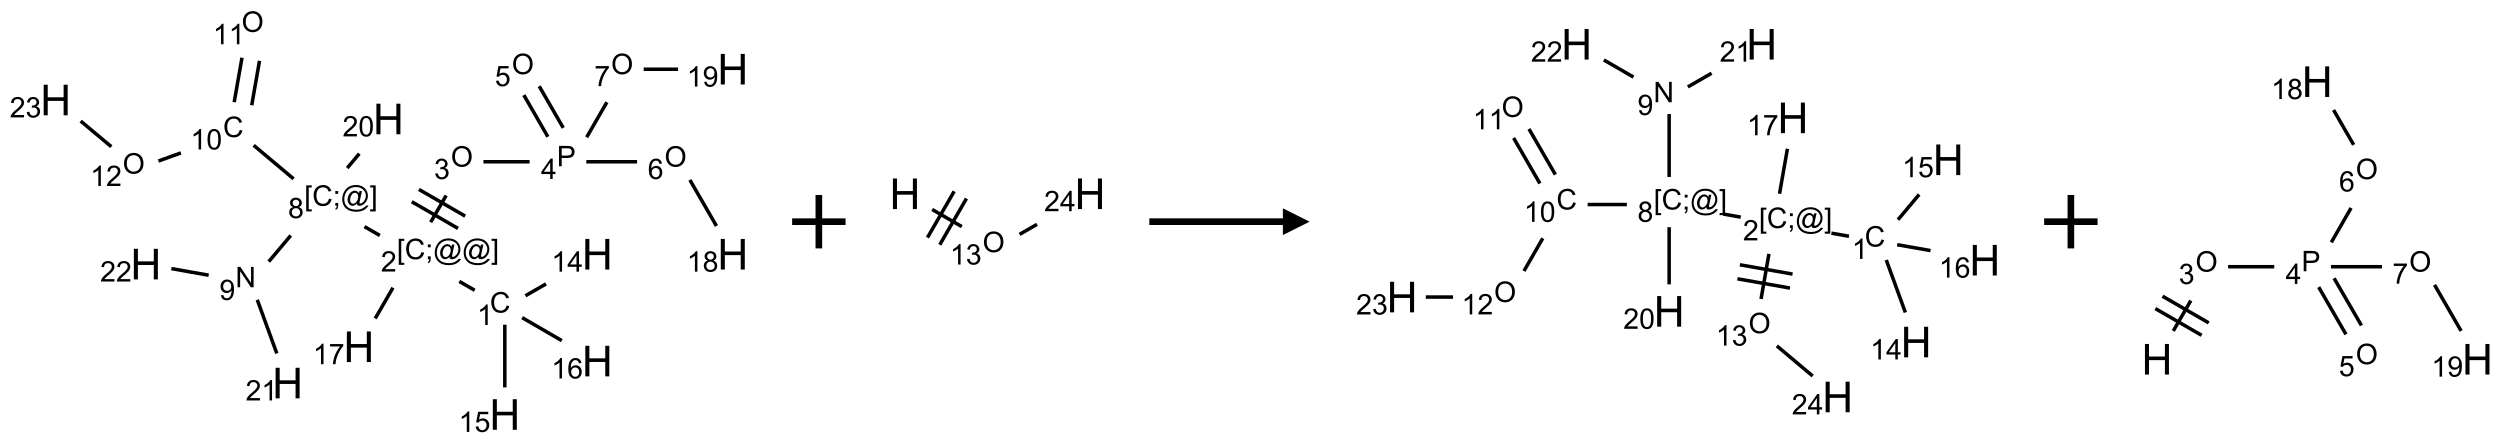 <?xml version="1.0" encoding="UTF-8"?>
<svg xmlns="http://www.w3.org/2000/svg" xmlns:xlink="http://www.w3.org/1999/xlink" width="936" height="166" viewBox="0 0 936 166">
<defs>
<g>
<g id="glyph-0-0">
<path d="M 1.332 0 L 1.332 -6.668 L 6.668 -6.668 L 6.668 0 Z M 1.5 -0.168 L 6.5 -0.168 L 6.5 -6.5 L 1.5 -6.5 Z M 1.5 -0.168 "/>
</g>
<g id="glyph-0-1">
<path d="M 6.27 -2.676 L 7.281 -2.422 C 7.07 -1.594 6.688 -0.961 6.137 -0.523 C 5.586 -0.086 4.914 0.129 4.121 0.129 C 3.297 0.129 2.629 -0.039 2.113 -0.371 C 1.598 -0.707 1.203 -1.191 0.934 -1.828 C 0.664 -2.465 0.531 -3.145 0.531 -3.875 C 0.531 -4.672 0.684 -5.363 0.988 -5.957 C 1.293 -6.547 1.723 -6.996 2.285 -7.305 C 2.844 -7.613 3.461 -7.766 4.137 -7.766 C 4.898 -7.766 5.543 -7.57 6.062 -7.184 C 6.582 -6.793 6.945 -6.246 7.152 -5.543 L 6.156 -5.309 C 5.98 -5.863 5.723 -6.266 5.387 -6.52 C 5.051 -6.773 4.625 -6.902 4.113 -6.902 C 3.527 -6.902 3.039 -6.762 2.645 -6.48 C 2.25 -6.199 1.973 -5.82 1.812 -5.348 C 1.652 -4.871 1.574 -4.383 1.574 -3.879 C 1.574 -3.23 1.668 -2.664 1.855 -2.18 C 2.047 -1.695 2.34 -1.332 2.738 -1.094 C 3.137 -0.855 3.57 -0.734 4.035 -0.734 C 4.602 -0.734 5.082 -0.898 5.473 -1.223 C 5.867 -1.551 6.133 -2.035 6.27 -2.676 Z M 6.27 -2.676 "/>
</g>
<g id="glyph-0-2">
<path d="M 3.973 0 L 3.035 0 L 3.035 -5.973 C 2.809 -5.758 2.516 -5.543 2.148 -5.328 C 1.781 -5.113 1.453 -4.953 1.16 -4.844 L 1.16 -5.75 C 1.684 -5.996 2.145 -6.297 2.535 -6.645 C 2.93 -6.996 3.207 -7.336 3.371 -7.668 L 3.973 -7.668 Z M 3.973 0 "/>
</g>
<g id="glyph-0-3">
<path d="M 0.723 2.121 L 0.723 -7.637 L 2.793 -7.637 L 2.793 -6.859 L 1.66 -6.859 L 1.66 1.344 L 2.793 1.344 L 2.793 2.121 Z M 0.723 2.121 "/>
</g>
<g id="glyph-0-4">
<path d="M 0.949 -4.465 L 0.949 -5.531 L 2.016 -5.531 L 2.016 -4.465 Z M 0.949 0 L 0.949 -1.066 L 2.016 -1.066 L 2.016 0 C 2.016 0.391 1.945 0.711 1.809 0.949 C 1.668 1.191 1.449 1.379 1.145 1.512 L 0.887 1.109 C 1.082 1.023 1.23 0.895 1.324 0.727 C 1.418 0.559 1.469 0.316 1.48 0 Z M 0.949 0 "/>
</g>
<g id="glyph-0-5">
<path d="M 6.047 -0.848 C 5.82 -0.59 5.57 -0.379 5.289 -0.223 C 5.008 -0.062 4.73 0.016 4.449 0.016 C 4.141 0.016 3.84 -0.074 3.547 -0.254 C 3.254 -0.434 3.02 -0.715 2.836 -1.09 C 2.652 -1.465 2.562 -1.875 2.562 -2.324 C 2.562 -2.875 2.703 -3.43 2.988 -3.98 C 3.27 -4.535 3.621 -4.953 4.043 -5.23 C 4.461 -5.508 4.871 -5.645 5.266 -5.645 C 5.566 -5.645 5.855 -5.566 6.129 -5.41 C 6.402 -5.25 6.641 -5.012 6.84 -4.688 L 7.016 -5.496 L 7.949 -5.496 L 7.199 -2 C 7.094 -1.516 7.043 -1.246 7.043 -1.191 C 7.043 -1.098 7.078 -1.02 7.148 -0.949 C 7.219 -0.883 7.305 -0.848 7.406 -0.848 C 7.59 -0.848 7.832 -0.953 8.129 -1.168 C 8.527 -1.445 8.84 -1.816 9.07 -2.285 C 9.301 -2.75 9.418 -3.234 9.418 -3.73 C 9.418 -4.309 9.27 -4.852 8.973 -5.355 C 8.676 -5.859 8.23 -6.262 7.645 -6.562 C 7.055 -6.863 6.406 -7.016 5.691 -7.016 C 4.879 -7.016 4.137 -6.824 3.465 -6.445 C 2.793 -6.066 2.273 -5.52 1.902 -4.809 C 1.535 -4.098 1.348 -3.34 1.348 -2.527 C 1.348 -1.676 1.535 -0.941 1.902 -0.328 C 2.273 0.285 2.809 0.742 3.508 1.035 C 4.207 1.328 4.984 1.473 5.832 1.473 C 6.742 1.473 7.504 1.32 8.121 1.016 C 8.734 0.711 9.195 0.34 9.5 -0.098 L 10.441 -0.098 C 10.266 0.266 9.961 0.637 9.531 1.016 C 9.102 1.395 8.59 1.695 7.996 1.914 C 7.402 2.133 6.688 2.246 5.848 2.246 C 5.078 2.246 4.367 2.145 3.715 1.949 C 3.066 1.75 2.512 1.453 2.051 1.055 C 1.594 0.656 1.25 0.199 1.016 -0.316 C 0.723 -0.973 0.578 -1.684 0.578 -2.441 C 0.578 -3.289 0.75 -4.098 1.098 -4.863 C 1.523 -5.805 2.125 -6.527 2.902 -7.027 C 3.684 -7.527 4.629 -7.777 5.738 -7.777 C 6.602 -7.777 7.375 -7.602 8.059 -7.246 C 8.746 -6.895 9.285 -6.371 9.684 -5.672 C 10.02 -5.07 10.188 -4.418 10.188 -3.715 C 10.188 -2.707 9.832 -1.812 9.125 -1.031 C 8.492 -0.328 7.801 0.02 7.051 0.02 C 6.812 0.02 6.617 -0.016 6.473 -0.09 C 6.324 -0.16 6.215 -0.266 6.145 -0.402 C 6.102 -0.488 6.066 -0.637 6.047 -0.848 Z M 3.527 -2.262 C 3.527 -1.785 3.641 -1.414 3.863 -1.152 C 4.09 -0.887 4.348 -0.754 4.641 -0.754 C 4.836 -0.754 5.039 -0.812 5.254 -0.93 C 5.469 -1.047 5.676 -1.219 5.871 -1.449 C 6.066 -1.676 6.23 -1.969 6.355 -2.32 C 6.48 -2.672 6.543 -3.027 6.543 -3.379 C 6.543 -3.852 6.426 -4.219 6.191 -4.48 C 5.957 -4.738 5.672 -4.871 5.332 -4.871 C 5.109 -4.871 4.902 -4.812 4.707 -4.699 C 4.512 -4.586 4.32 -4.406 4.137 -4.156 C 3.953 -3.906 3.805 -3.602 3.691 -3.246 C 3.582 -2.887 3.527 -2.559 3.527 -2.262 Z M 3.527 -2.262 "/>
</g>
<g id="glyph-0-6">
<path d="M 2.27 2.121 L 0.203 2.121 L 0.203 1.344 L 1.332 1.344 L 1.332 -6.859 L 0.203 -6.859 L 0.203 -7.637 L 2.27 -7.637 Z M 2.27 2.121 "/>
</g>
<g id="glyph-0-7">
<path d="M 5.371 -0.902 L 5.371 0 L 0.324 0 C 0.316 -0.227 0.352 -0.441 0.434 -0.652 C 0.562 -0.996 0.766 -1.332 1.051 -1.668 C 1.332 -2 1.742 -2.387 2.277 -2.824 C 3.105 -3.504 3.668 -4.043 3.957 -4.441 C 4.25 -4.84 4.395 -5.215 4.395 -5.566 C 4.395 -5.938 4.262 -6.254 3.996 -6.508 C 3.73 -6.762 3.387 -6.891 2.957 -6.891 C 2.508 -6.891 2.145 -6.754 1.875 -6.484 C 1.605 -6.215 1.469 -5.84 1.465 -5.359 L 0.5 -5.457 C 0.566 -6.176 0.812 -6.727 1.246 -7.102 C 1.676 -7.477 2.254 -7.668 2.98 -7.668 C 3.711 -7.668 4.293 -7.465 4.719 -7.059 C 5.145 -6.652 5.359 -6.148 5.359 -5.547 C 5.359 -5.242 5.297 -4.941 5.172 -4.645 C 5.047 -4.352 4.84 -4.039 4.551 -3.715 C 4.262 -3.387 3.777 -2.938 3.105 -2.371 C 2.543 -1.898 2.18 -1.578 2.02 -1.41 C 1.859 -1.242 1.73 -1.07 1.625 -0.902 Z M 5.371 -0.902 "/>
</g>
<g id="glyph-0-8">
<path d="M 0.516 -3.719 C 0.516 -4.984 0.855 -5.977 1.535 -6.695 C 2.215 -7.414 3.094 -7.77 4.172 -7.77 C 4.875 -7.77 5.512 -7.602 6.078 -7.266 C 6.645 -6.93 7.074 -6.461 7.371 -5.855 C 7.668 -5.254 7.816 -4.57 7.816 -3.809 C 7.816 -3.035 7.66 -2.34 7.348 -1.73 C 7.035 -1.117 6.594 -0.656 6.02 -0.34 C 5.449 -0.027 4.828 0.129 4.168 0.129 C 3.449 0.129 2.805 -0.043 2.238 -0.391 C 1.672 -0.738 1.246 -1.211 0.953 -1.812 C 0.66 -2.414 0.516 -3.047 0.516 -3.719 Z M 1.559 -3.703 C 1.559 -2.781 1.805 -2.059 2.301 -1.527 C 2.793 -1 3.414 -0.734 4.16 -0.734 C 4.922 -0.734 5.547 -1 6.039 -1.535 C 6.531 -2.07 6.777 -2.828 6.777 -3.812 C 6.777 -4.434 6.672 -4.977 6.461 -5.441 C 6.25 -5.902 5.945 -6.262 5.539 -6.52 C 5.133 -6.773 4.68 -6.902 4.176 -6.902 C 3.461 -6.902 2.848 -6.656 2.332 -6.164 C 1.816 -5.672 1.559 -4.852 1.559 -3.703 Z M 1.559 -3.703 "/>
</g>
<g id="glyph-0-9">
<path d="M 0.449 -2.016 L 1.387 -2.141 C 1.492 -1.609 1.676 -1.227 1.934 -0.992 C 2.191 -0.758 2.508 -0.641 2.879 -0.641 C 3.32 -0.641 3.695 -0.793 3.996 -1.098 C 4.301 -1.402 4.453 -1.781 4.453 -2.234 C 4.453 -2.664 4.312 -3.02 4.031 -3.301 C 3.75 -3.578 3.391 -3.719 2.957 -3.719 C 2.781 -3.719 2.562 -3.684 2.297 -3.613 L 2.402 -4.438 C 2.465 -4.43 2.516 -4.426 2.551 -4.426 C 2.949 -4.426 3.312 -4.531 3.629 -4.738 C 3.949 -4.949 4.109 -5.27 4.109 -5.703 C 4.109 -6.047 3.992 -6.332 3.762 -6.559 C 3.527 -6.785 3.227 -6.895 2.859 -6.895 C 2.496 -6.895 2.191 -6.781 1.949 -6.551 C 1.707 -6.324 1.547 -5.98 1.48 -5.52 L 0.543 -5.688 C 0.656 -6.316 0.918 -6.805 1.324 -7.148 C 1.73 -7.492 2.234 -7.668 2.84 -7.668 C 3.254 -7.668 3.641 -7.578 3.988 -7.398 C 4.34 -7.219 4.609 -6.977 4.793 -6.668 C 4.98 -6.359 5.074 -6.031 5.074 -5.684 C 5.074 -5.352 4.984 -5.051 4.809 -4.781 C 4.629 -4.512 4.367 -4.297 4.02 -4.137 C 4.473 -4.031 4.824 -3.816 5.074 -3.488 C 5.324 -3.16 5.449 -2.75 5.449 -2.254 C 5.449 -1.59 5.203 -1.023 4.719 -0.559 C 4.234 -0.098 3.617 0.137 2.875 0.137 C 2.203 0.137 1.648 -0.062 1.207 -0.465 C 0.762 -0.863 0.512 -1.379 0.449 -2.016 Z M 0.449 -2.016 "/>
</g>
<g id="glyph-0-10">
<path d="M 0.824 0 L 0.824 -7.637 L 3.703 -7.637 C 4.211 -7.637 4.598 -7.609 4.863 -7.562 C 5.238 -7.5 5.555 -7.383 5.809 -7.207 C 6.062 -7.031 6.266 -6.785 6.418 -6.469 C 6.574 -6.152 6.652 -5.805 6.652 -5.426 C 6.652 -4.777 6.445 -4.227 6.031 -3.777 C 5.617 -3.328 4.871 -3.105 3.793 -3.105 L 1.832 -3.105 L 1.832 0 Z M 1.832 -4.004 L 3.809 -4.004 C 4.461 -4.004 4.922 -4.125 5.199 -4.371 C 5.473 -4.613 5.609 -4.953 5.609 -5.395 C 5.609 -5.715 5.527 -5.988 5.367 -6.215 C 5.207 -6.441 4.992 -6.594 4.73 -6.668 C 4.559 -6.711 4.246 -6.734 3.785 -6.734 L 1.832 -6.734 Z M 1.832 -4.004 "/>
</g>
<g id="glyph-0-11">
<path d="M 3.449 0 L 3.449 -1.828 L 0.137 -1.828 L 0.137 -2.688 L 3.621 -7.637 L 4.387 -7.637 L 4.387 -2.688 L 5.418 -2.688 L 5.418 -1.828 L 4.387 -1.828 L 4.387 0 Z M 3.449 -2.688 L 3.449 -6.129 L 1.059 -2.688 Z M 3.449 -2.688 "/>
</g>
<g id="glyph-0-12">
<path d="M 0.441 -2 L 1.426 -2.082 C 1.5 -1.605 1.668 -1.242 1.934 -1.004 C 2.199 -0.762 2.52 -0.641 2.895 -0.641 C 3.348 -0.641 3.73 -0.812 4.043 -1.152 C 4.355 -1.492 4.512 -1.941 4.512 -2.504 C 4.512 -3.039 4.359 -3.461 4.059 -3.77 C 3.758 -4.078 3.367 -4.234 2.879 -4.234 C 2.578 -4.234 2.305 -4.164 2.062 -4.027 C 1.82 -3.891 1.629 -3.715 1.488 -3.496 L 0.609 -3.609 L 1.348 -7.531 L 5.145 -7.531 L 5.145 -6.637 L 2.098 -6.637 L 1.688 -4.582 C 2.145 -4.902 2.625 -5.062 3.129 -5.062 C 3.797 -5.062 4.359 -4.832 4.816 -4.371 C 5.277 -3.91 5.504 -3.312 5.504 -2.59 C 5.504 -1.898 5.305 -1.301 4.902 -0.797 C 4.41 -0.18 3.742 0.129 2.895 0.129 C 2.199 0.129 1.633 -0.062 1.195 -0.453 C 0.758 -0.844 0.504 -1.359 0.441 -2 Z M 0.441 -2 "/>
</g>
<g id="glyph-0-13">
<path d="M 5.309 -5.766 L 4.375 -5.691 C 4.293 -6.059 4.172 -6.328 4.02 -6.496 C 3.766 -6.762 3.453 -6.895 3.082 -6.895 C 2.785 -6.895 2.523 -6.812 2.297 -6.645 C 2 -6.43 1.77 -6.117 1.598 -5.703 C 1.43 -5.289 1.34 -4.703 1.332 -3.938 C 1.559 -4.281 1.836 -4.535 2.16 -4.703 C 2.488 -4.871 2.828 -4.953 3.188 -4.953 C 3.812 -4.953 4.344 -4.723 4.785 -4.262 C 5.223 -3.801 5.441 -3.207 5.441 -2.48 C 5.441 -2 5.34 -1.555 5.133 -1.145 C 4.926 -0.73 4.641 -0.418 4.281 -0.199 C 3.922 0.02 3.512 0.129 3.051 0.129 C 2.27 0.129 1.633 -0.156 1.141 -0.73 C 0.648 -1.305 0.402 -2.254 0.402 -3.574 C 0.402 -5.051 0.672 -6.121 1.219 -6.793 C 1.695 -7.375 2.336 -7.668 3.141 -7.668 C 3.742 -7.668 4.234 -7.5 4.617 -7.16 C 5 -6.824 5.23 -6.359 5.309 -5.766 Z M 1.48 -2.473 C 1.48 -2.152 1.547 -1.844 1.684 -1.547 C 1.82 -1.25 2.016 -1.027 2.262 -0.871 C 2.508 -0.719 2.766 -0.641 3.035 -0.641 C 3.434 -0.641 3.773 -0.801 4.059 -1.121 C 4.344 -1.441 4.484 -1.875 4.484 -2.422 C 4.484 -2.949 4.344 -3.367 4.062 -3.668 C 3.781 -3.973 3.426 -4.125 3 -4.125 C 2.578 -4.125 2.219 -3.973 1.922 -3.668 C 1.625 -3.363 1.48 -2.969 1.48 -2.473 Z M 1.48 -2.473 "/>
</g>
<g id="glyph-0-14">
<path d="M 1.887 -4.141 C 1.496 -4.281 1.207 -4.484 1.02 -4.75 C 0.832 -5.016 0.738 -5.328 0.738 -5.699 C 0.738 -6.254 0.938 -6.719 1.34 -7.098 C 1.738 -7.477 2.27 -7.668 2.934 -7.668 C 3.598 -7.668 4.137 -7.473 4.543 -7.086 C 4.949 -6.699 5.152 -6.227 5.152 -5.672 C 5.152 -5.316 5.059 -5.008 4.871 -4.746 C 4.688 -4.484 4.406 -4.281 4.027 -4.141 C 4.496 -3.988 4.852 -3.742 5.098 -3.402 C 5.34 -3.062 5.465 -2.656 5.465 -2.184 C 5.465 -1.531 5.234 -0.98 4.77 -0.535 C 4.309 -0.09 3.703 0.129 2.949 0.129 C 2.195 0.129 1.586 -0.094 1.125 -0.539 C 0.664 -0.984 0.434 -1.543 0.434 -2.207 C 0.434 -2.703 0.559 -3.121 0.809 -3.457 C 1.062 -3.793 1.422 -4.02 1.887 -4.141 Z M 1.699 -5.73 C 1.699 -5.367 1.812 -5.074 2.047 -4.844 C 2.281 -4.613 2.582 -4.5 2.953 -4.5 C 3.312 -4.5 3.609 -4.613 3.84 -4.84 C 4.07 -5.066 4.188 -5.348 4.188 -5.676 C 4.188 -6.02 4.07 -6.309 3.832 -6.543 C 3.594 -6.777 3.297 -6.895 2.941 -6.895 C 2.586 -6.895 2.289 -6.781 2.051 -6.551 C 1.816 -6.324 1.699 -6.047 1.699 -5.73 Z M 1.395 -2.203 C 1.395 -1.938 1.461 -1.676 1.586 -1.426 C 1.711 -1.176 1.902 -0.984 2.152 -0.848 C 2.402 -0.711 2.672 -0.641 2.957 -0.641 C 3.406 -0.641 3.777 -0.785 4.066 -1.074 C 4.359 -1.363 4.504 -1.727 4.504 -2.172 C 4.504 -2.625 4.355 -2.996 4.055 -3.293 C 3.754 -3.586 3.379 -3.734 2.926 -3.734 C 2.484 -3.734 2.121 -3.59 1.832 -3.297 C 1.543 -3.004 1.395 -2.641 1.395 -2.203 Z M 1.395 -2.203 "/>
</g>
<g id="glyph-0-15">
<path d="M 0.504 -6.637 L 0.504 -7.535 L 5.449 -7.535 L 5.449 -6.809 C 4.961 -6.289 4.48 -5.602 4.004 -4.746 C 3.527 -3.887 3.156 -3.004 2.895 -2.098 C 2.707 -1.461 2.59 -0.762 2.535 0 L 1.574 0 C 1.582 -0.602 1.703 -1.328 1.926 -2.176 C 2.152 -3.027 2.477 -3.848 2.898 -4.637 C 3.32 -5.426 3.77 -6.094 4.246 -6.637 Z M 0.504 -6.637 "/>
</g>
<g id="glyph-0-16">
<path d="M 0.582 -1.766 L 1.484 -1.848 C 1.562 -1.426 1.707 -1.117 1.922 -0.926 C 2.137 -0.734 2.414 -0.641 2.75 -0.641 C 3.039 -0.641 3.289 -0.707 3.508 -0.84 C 3.727 -0.973 3.902 -1.148 4.043 -1.367 C 4.18 -1.586 4.297 -1.887 4.391 -2.262 C 4.484 -2.637 4.531 -3.016 4.531 -3.406 C 4.531 -3.449 4.531 -3.512 4.527 -3.594 C 4.34 -3.297 4.082 -3.055 3.758 -2.867 C 3.434 -2.68 3.082 -2.59 2.703 -2.59 C 2.07 -2.59 1.535 -2.816 1.098 -3.277 C 0.66 -3.734 0.441 -4.34 0.441 -5.09 C 0.441 -5.863 0.672 -6.484 1.129 -6.957 C 1.586 -7.43 2.156 -7.668 2.844 -7.668 C 3.34 -7.668 3.793 -7.531 4.207 -7.266 C 4.617 -7 4.93 -6.617 5.145 -6.121 C 5.355 -5.629 5.465 -4.91 5.465 -3.973 C 5.465 -2.996 5.359 -2.223 5.145 -1.645 C 4.934 -1.066 4.617 -0.625 4.199 -0.324 C 3.781 -0.02 3.293 0.129 2.73 0.129 C 2.133 0.129 1.645 -0.035 1.266 -0.367 C 0.887 -0.699 0.66 -1.164 0.582 -1.766 Z M 4.422 -5.137 C 4.422 -5.676 4.277 -6.102 3.992 -6.418 C 3.707 -6.734 3.359 -6.891 2.957 -6.891 C 2.543 -6.891 2.18 -6.719 1.871 -6.379 C 1.562 -6.039 1.406 -5.598 1.406 -5.059 C 1.406 -4.57 1.555 -4.176 1.848 -3.871 C 2.141 -3.566 2.5 -3.418 2.934 -3.418 C 3.367 -3.418 3.723 -3.57 4.004 -3.871 C 4.281 -4.176 4.422 -4.598 4.422 -5.137 Z M 4.422 -5.137 "/>
</g>
<g id="glyph-0-17">
<path d="M 0.812 0 L 0.812 -7.637 L 1.848 -7.637 L 5.859 -1.641 L 5.859 -7.637 L 6.828 -7.637 L 6.828 0 L 5.793 0 L 1.781 -6 L 1.781 0 Z M 0.812 0 "/>
</g>
<g id="glyph-0-18">
<path d="M 0.441 -3.766 C 0.441 -4.668 0.535 -5.395 0.723 -5.945 C 0.906 -6.496 1.184 -6.922 1.551 -7.219 C 1.918 -7.516 2.375 -7.668 2.934 -7.668 C 3.344 -7.668 3.703 -7.586 4.012 -7.418 C 4.32 -7.254 4.574 -7.016 4.777 -6.707 C 4.977 -6.395 5.137 -6.016 5.25 -5.57 C 5.363 -5.125 5.422 -4.523 5.422 -3.766 C 5.422 -2.871 5.328 -2.148 5.145 -1.598 C 4.961 -1.047 4.688 -0.621 4.32 -0.32 C 3.953 -0.02 3.492 0.129 2.934 0.129 C 2.195 0.129 1.617 -0.133 1.199 -0.66 C 0.695 -1.297 0.441 -2.332 0.441 -3.766 Z M 1.406 -3.766 C 1.406 -2.512 1.555 -1.68 1.848 -1.262 C 2.141 -0.848 2.5 -0.641 2.934 -0.641 C 3.363 -0.641 3.727 -0.848 4.02 -1.266 C 4.312 -1.684 4.457 -2.516 4.457 -3.766 C 4.457 -5.023 4.312 -5.859 4.02 -6.27 C 3.727 -6.684 3.359 -6.891 2.922 -6.891 C 2.492 -6.891 2.148 -6.707 1.891 -6.344 C 1.566 -5.879 1.406 -5.02 1.406 -3.766 Z M 1.406 -3.766 "/>
</g>
<g id="glyph-1-0">
<path d="M 2 0 L 2 -10 L 10 -10 L 10 0 Z M 2.25 -0.25 L 9.75 -0.25 L 9.75 -9.75 L 2.25 -9.75 Z M 2.25 -0.25 "/>
</g>
<g id="glyph-1-1">
<path d="M 1.281 0 L 1.281 -11.453 L 2.797 -11.453 L 2.797 -6.75 L 8.75 -6.75 L 8.75 -11.453 L 10.266 -11.453 L 10.266 0 L 8.75 0 L 8.75 -5.398 L 2.797 -5.398 L 2.797 0 Z M 1.281 0 "/>
</g>
</g>
</defs>
<path fill="none" stroke-width="0.033" stroke-linecap="butt" stroke-linejoin="miter" stroke="rgb(0%, 0%, 0%)" stroke-opacity="1" stroke-miterlimit="10" d="M 3.922 2.465 L 3.778 2.382 " transform="matrix(40, 0, 0, 40, 20.842, 10.084)"/>
<path fill="none" stroke-width="0.033" stroke-linecap="butt" stroke-linejoin="miter" stroke="rgb(0%, 0%, 0%)" stroke-opacity="1" stroke-miterlimit="10" d="M 3.51 1.828 L 3.655 1.578 " transform="matrix(40, 0, 0, 40, 20.842, 10.084)"/>
<path fill="none" stroke-width="0.033" stroke-linecap="butt" stroke-linejoin="miter" stroke="rgb(0%, 0%, 0%)" stroke-opacity="1" stroke-miterlimit="10" d="M 3.833 1.771 L 3.4 1.521 " transform="matrix(40, 0, 0, 40, 20.842, 10.084)"/>
<path fill="none" stroke-width="0.033" stroke-linecap="butt" stroke-linejoin="miter" stroke="rgb(0%, 0%, 0%)" stroke-opacity="1" stroke-miterlimit="10" d="M 3.766 1.886 L 3.333 1.636 " transform="matrix(40, 0, 0, 40, 20.842, 10.084)"/>
<path fill="none" stroke-width="0.033" stroke-linecap="butt" stroke-linejoin="miter" stroke="rgb(0%, 0%, 0%)" stroke-opacity="1" stroke-miterlimit="10" d="M 4.004 1.262 L 4.436 1.262 " transform="matrix(40, 0, 0, 40, 20.842, 10.084)"/>
<path fill="none" stroke-width="0.033" stroke-linecap="butt" stroke-linejoin="miter" stroke="rgb(0%, 0%, 0%)" stroke-opacity="1" stroke-miterlimit="10" d="M 4.751 0.945 L 4.526 0.555 " transform="matrix(40, 0, 0, 40, 20.842, 10.084)"/>
<path fill="none" stroke-width="0.033" stroke-linecap="butt" stroke-linejoin="miter" stroke="rgb(0%, 0%, 0%)" stroke-opacity="1" stroke-miterlimit="10" d="M 4.607 1.028 L 4.382 0.638 " transform="matrix(40, 0, 0, 40, 20.842, 10.084)"/>
<path fill="none" stroke-width="0.033" stroke-linecap="butt" stroke-linejoin="miter" stroke="rgb(0%, 0%, 0%)" stroke-opacity="1" stroke-miterlimit="10" d="M 4.967 1.262 L 5.442 1.262 " transform="matrix(40, 0, 0, 40, 20.842, 10.084)"/>
<path fill="none" stroke-width="0.033" stroke-linecap="butt" stroke-linejoin="miter" stroke="rgb(0%, 0%, 0%)" stroke-opacity="1" stroke-miterlimit="10" d="M 5.936 1.432 L 6.185 1.863 " transform="matrix(40, 0, 0, 40, 20.842, 10.084)"/>
<path fill="none" stroke-width="0.033" stroke-linecap="butt" stroke-linejoin="miter" stroke="rgb(0%, 0%, 0%)" stroke-opacity="1" stroke-miterlimit="10" d="M 4.97 1.033 L 5.159 0.705 " transform="matrix(40, 0, 0, 40, 20.842, 10.084)"/>
<path fill="none" stroke-width="0.033" stroke-linecap="butt" stroke-linejoin="miter" stroke="rgb(0%, 0%, 0%)" stroke-opacity="1" stroke-miterlimit="10" d="M 5.504 0.396 L 5.826 0.396 " transform="matrix(40, 0, 0, 40, 20.842, 10.084)"/>
<path fill="none" stroke-width="0.033" stroke-linecap="butt" stroke-linejoin="miter" stroke="rgb(0%, 0%, 0%)" stroke-opacity="1" stroke-miterlimit="10" d="M 3.034 1.952 L 2.89 1.869 " transform="matrix(40, 0, 0, 40, 20.842, 10.084)"/>
<path fill="none" stroke-width="0.033" stroke-linecap="butt" stroke-linejoin="miter" stroke="rgb(0%, 0%, 0%)" stroke-opacity="1" stroke-miterlimit="10" d="M 2.2 1.952 L 1.994 2.197 " transform="matrix(40, 0, 0, 40, 20.842, 10.084)"/>
<path fill="none" stroke-width="0.033" stroke-linecap="butt" stroke-linejoin="miter" stroke="rgb(0%, 0%, 0%)" stroke-opacity="1" stroke-miterlimit="10" d="M 1.887 2.554 L 2.07 3.056 " transform="matrix(40, 0, 0, 40, 20.842, 10.084)"/>
<path fill="none" stroke-width="0.033" stroke-linecap="butt" stroke-linejoin="miter" stroke="rgb(0%, 0%, 0%)" stroke-opacity="1" stroke-miterlimit="10" d="M 1.432 2.324 L 1.083 2.262 " transform="matrix(40, 0, 0, 40, 20.842, 10.084)"/>
<path fill="none" stroke-width="0.033" stroke-linecap="butt" stroke-linejoin="miter" stroke="rgb(0%, 0%, 0%)" stroke-opacity="1" stroke-miterlimit="10" d="M 2.227 1.422 L 1.853 1.108 " transform="matrix(40, 0, 0, 40, 20.842, 10.084)"/>
<path fill="none" stroke-width="0.033" stroke-linecap="butt" stroke-linejoin="miter" stroke="rgb(0%, 0%, 0%)" stroke-opacity="1" stroke-miterlimit="10" d="M 1.835 0.733 L 1.908 0.317 " transform="matrix(40, 0, 0, 40, 20.842, 10.084)"/>
<path fill="none" stroke-width="0.033" stroke-linecap="butt" stroke-linejoin="miter" stroke="rgb(0%, 0%, 0%)" stroke-opacity="1" stroke-miterlimit="10" d="M 1.671 0.704 L 1.744 0.288 " transform="matrix(40, 0, 0, 40, 20.842, 10.084)"/>
<path fill="none" stroke-width="0.033" stroke-linecap="butt" stroke-linejoin="miter" stroke="rgb(0%, 0%, 0%)" stroke-opacity="1" stroke-miterlimit="10" d="M 1.172 1.179 L 0.962 1.255 " transform="matrix(40, 0, 0, 40, 20.842, 10.084)"/>
<path fill="none" stroke-width="0.033" stroke-linecap="butt" stroke-linejoin="miter" stroke="rgb(0%, 0%, 0%)" stroke-opacity="1" stroke-miterlimit="10" d="M 0.521 1.121 L 0.234 0.881 " transform="matrix(40, 0, 0, 40, 20.842, 10.084)"/>
<path fill="none" stroke-width="0.033" stroke-linecap="butt" stroke-linejoin="miter" stroke="rgb(0%, 0%, 0%)" stroke-opacity="1" stroke-miterlimit="10" d="M 2.729 1.321 L 2.842 1.186 " transform="matrix(40, 0, 0, 40, 20.842, 10.084)"/>
<path fill="none" stroke-width="0.033" stroke-linecap="butt" stroke-linejoin="miter" stroke="rgb(0%, 0%, 0%)" stroke-opacity="1" stroke-miterlimit="10" d="M 3.157 2.441 L 2.991 2.729 " transform="matrix(40, 0, 0, 40, 20.842, 10.084)"/>
<path fill="none" stroke-width="0.033" stroke-linecap="butt" stroke-linejoin="miter" stroke="rgb(0%, 0%, 0%)" stroke-opacity="1" stroke-miterlimit="10" d="M 4.397 2.516 L 4.59 2.405 " transform="matrix(40, 0, 0, 40, 20.842, 10.084)"/>
<path fill="none" stroke-width="0.033" stroke-linecap="butt" stroke-linejoin="miter" stroke="rgb(0%, 0%, 0%)" stroke-opacity="1" stroke-miterlimit="10" d="M 4.204 2.787 L 4.204 3.374 " transform="matrix(40, 0, 0, 40, 20.842, 10.084)"/>
<path fill="none" stroke-width="0.033" stroke-linecap="butt" stroke-linejoin="miter" stroke="rgb(0%, 0%, 0%)" stroke-opacity="1" stroke-miterlimit="10" d="M 4.366 2.721 L 4.737 2.936 " transform="matrix(40, 0, 0, 40, 20.842, 10.084)"/>
<g fill="rgb(0%, 0%, 0%)" fill-opacity="1">
<use xlink:href="#glyph-0-1" x="183.402" y="117.031"/>
</g>
<g fill="rgb(0%, 0%, 0%)" fill-opacity="1">
<use xlink:href="#glyph-0-2" x="178.625" y="121.668"/>
</g>
<g fill="rgb(0%, 0%, 0%)" fill-opacity="1">
<use xlink:href="#glyph-0-3" x="148.566" y="97.039"/>
<use xlink:href="#glyph-0-1" x="151.53" y="97.039"/>
<use xlink:href="#glyph-0-4" x="159.233" y="97.039"/>
<use xlink:href="#glyph-0-5" x="162.197" y="97.039"/>
<use xlink:href="#glyph-0-5" x="173.025" y="97.039"/>
<use xlink:href="#glyph-0-6" x="183.853" y="97.039"/>
</g>
<g fill="rgb(0%, 0%, 0%)" fill-opacity="1">
<use xlink:href="#glyph-0-7" x="142.59" y="101.668"/>
</g>
<g fill="rgb(0%, 0%, 0%)" fill-opacity="1">
<use xlink:href="#glyph-0-8" x="168.777" y="62.395"/>
</g>
<g fill="rgb(0%, 0%, 0%)" fill-opacity="1">
<use xlink:href="#glyph-0-9" x="162.512" y="67.027"/>
</g>
<g fill="rgb(0%, 0%, 0%)" fill-opacity="1">
<use xlink:href="#glyph-0-10" x="208.469" y="62.258"/>
</g>
<g fill="rgb(0%, 0%, 0%)" fill-opacity="1">
<use xlink:href="#glyph-0-11" x="202.543" y="66.996"/>
</g>
<g fill="rgb(0%, 0%, 0%)" fill-opacity="1">
<use xlink:href="#glyph-0-8" x="191.602" y="27.754"/>
</g>
<g fill="rgb(0%, 0%, 0%)" fill-opacity="1">
<use xlink:href="#glyph-0-12" x="185.273" y="32.254"/>
</g>
<g fill="rgb(0%, 0%, 0%)" fill-opacity="1">
<use xlink:href="#glyph-0-8" x="248.777" y="62.395"/>
</g>
<g fill="rgb(0%, 0%, 0%)" fill-opacity="1">
<use xlink:href="#glyph-0-13" x="242.516" y="67.027"/>
</g>
<g fill="rgb(0%, 0%, 0%)" fill-opacity="1">
<use xlink:href="#glyph-1-1" x="268.582" y="100.914"/>
</g>
<g fill="rgb(0%, 0%, 0%)" fill-opacity="1">
<use xlink:href="#glyph-0-2" x="257.133" y="101.707"/>
<use xlink:href="#glyph-0-14" x="263.065" y="101.707"/>
</g>
<g fill="rgb(0%, 0%, 0%)" fill-opacity="1">
<use xlink:href="#glyph-0-8" x="228.777" y="27.754"/>
</g>
<g fill="rgb(0%, 0%, 0%)" fill-opacity="1">
<use xlink:href="#glyph-0-15" x="222.508" y="32.258"/>
</g>
<g fill="rgb(0%, 0%, 0%)" fill-opacity="1">
<use xlink:href="#glyph-1-1" x="268.582" y="31.633"/>
</g>
<g fill="rgb(0%, 0%, 0%)" fill-opacity="1">
<use xlink:href="#glyph-0-2" x="257.133" y="32.426"/>
<use xlink:href="#glyph-0-16" x="263.065" y="32.426"/>
</g>
<g fill="rgb(0%, 0%, 0%)" fill-opacity="1">
<use xlink:href="#glyph-0-3" x="113.926" y="77.039"/>
<use xlink:href="#glyph-0-1" x="116.889" y="77.039"/>
<use xlink:href="#glyph-0-4" x="124.592" y="77.039"/>
<use xlink:href="#glyph-0-5" x="127.556" y="77.039"/>
<use xlink:href="#glyph-0-6" x="138.384" y="77.039"/>
</g>
<g fill="rgb(0%, 0%, 0%)" fill-opacity="1">
<use xlink:href="#glyph-0-14" x="107.852" y="81.668"/>
</g>
<g fill="rgb(0%, 0%, 0%)" fill-opacity="1">
<use xlink:href="#glyph-0-17" x="88.129" y="107.543"/>
</g>
<g fill="rgb(0%, 0%, 0%)" fill-opacity="1">
<use xlink:href="#glyph-0-16" x="82.141" y="112.309"/>
</g>
<g fill="rgb(0%, 0%, 0%)" fill-opacity="1">
<use xlink:href="#glyph-1-1" x="101.91" y="149.145"/>
</g>
<g fill="rgb(0%, 0%, 0%)" fill-opacity="1">
<use xlink:href="#glyph-0-7" x="91.953" y="149.938"/>
<use xlink:href="#glyph-0-2" x="97.885" y="149.938"/>
</g>
<g fill="rgb(0%, 0%, 0%)" fill-opacity="1">
<use xlink:href="#glyph-1-1" x="48.836" y="104.609"/>
</g>
<g fill="rgb(0%, 0%, 0%)" fill-opacity="1">
<use xlink:href="#glyph-0-7" x="37.484" y="105.402"/>
<use xlink:href="#glyph-0-7" x="43.417" y="105.402"/>
</g>
<g fill="rgb(0%, 0%, 0%)" fill-opacity="1">
<use xlink:href="#glyph-0-1" x="83.48" y="51.32"/>
</g>
<g fill="rgb(0%, 0%, 0%)" fill-opacity="1">
<use xlink:href="#glyph-0-2" x="71.32" y="55.957"/>
<use xlink:href="#glyph-0-18" x="77.253" y="55.957"/>
</g>
<g fill="rgb(0%, 0%, 0%)" fill-opacity="1">
<use xlink:href="#glyph-0-8" x="90.441" y="11.934"/>
</g>
<g fill="rgb(0%, 0%, 0%)" fill-opacity="1">
<use xlink:href="#glyph-0-2" x="79.715" y="16.566"/>
<use xlink:href="#glyph-0-2" x="85.647" y="16.566"/>
</g>
<g fill="rgb(0%, 0%, 0%)" fill-opacity="1">
<use xlink:href="#glyph-0-8" x="45.906" y="65.004"/>
</g>
<g fill="rgb(0%, 0%, 0%)" fill-opacity="1">
<use xlink:href="#glyph-0-2" x="33.785" y="69.637"/>
<use xlink:href="#glyph-0-7" x="39.717" y="69.637"/>
</g>
<g fill="rgb(0%, 0%, 0%)" fill-opacity="1">
<use xlink:href="#glyph-1-1" x="15.07" y="43.172"/>
</g>
<g fill="rgb(0%, 0%, 0%)" fill-opacity="1">
<use xlink:href="#glyph-0-7" x="3.637" y="43.965"/>
<use xlink:href="#glyph-0-9" x="9.569" y="43.965"/>
</g>
<g fill="rgb(0%, 0%, 0%)" fill-opacity="1">
<use xlink:href="#glyph-1-1" x="139.652" y="50.273"/>
</g>
<g fill="rgb(0%, 0%, 0%)" fill-opacity="1">
<use xlink:href="#glyph-0-7" x="128.246" y="51.066"/>
<use xlink:href="#glyph-0-18" x="134.178" y="51.066"/>
</g>
<g fill="rgb(0%, 0%, 0%)" fill-opacity="1">
<use xlink:href="#glyph-1-1" x="128.582" y="135.555"/>
</g>
<g fill="rgb(0%, 0%, 0%)" fill-opacity="1">
<use xlink:href="#glyph-0-2" x="117.148" y="136.348"/>
<use xlink:href="#glyph-0-15" x="123.081" y="136.348"/>
</g>
<g fill="rgb(0%, 0%, 0%)" fill-opacity="1">
<use xlink:href="#glyph-1-1" x="217.863" y="100.914"/>
</g>
<g fill="rgb(0%, 0%, 0%)" fill-opacity="1">
<use xlink:href="#glyph-0-2" x="206.461" y="101.707"/>
<use xlink:href="#glyph-0-11" x="212.393" y="101.707"/>
</g>
<g fill="rgb(0%, 0%, 0%)" fill-opacity="1">
<use xlink:href="#glyph-1-1" x="183.223" y="160.914"/>
</g>
<g fill="rgb(0%, 0%, 0%)" fill-opacity="1">
<use xlink:href="#glyph-0-2" x="171.73" y="161.707"/>
<use xlink:href="#glyph-0-12" x="177.663" y="161.707"/>
</g>
<g fill="rgb(0%, 0%, 0%)" fill-opacity="1">
<use xlink:href="#glyph-1-1" x="217.863" y="140.914"/>
</g>
<g fill="rgb(0%, 0%, 0%)" fill-opacity="1">
<use xlink:href="#glyph-0-2" x="206.434" y="141.707"/>
<use xlink:href="#glyph-0-13" x="212.366" y="141.707"/>
</g>
<path fill="none" stroke-width="0.062" stroke-linecap="butt" stroke-linejoin="miter" stroke="rgb(0%, 0%, 0%)" stroke-opacity="1" stroke-miterlimit="10" d="M 0 0 L 0.5 0 M 0.25 -0.25 L 0.25 0.25 " transform="matrix(40, 0, 0, 40, 296.576, 83)"/>
<path fill="none" stroke-width="0.033" stroke-linecap="butt" stroke-linejoin="miter" stroke="rgb(0%, 0%, 0%)" stroke-opacity="1" stroke-miterlimit="10" d="M 0.255 0.147 L 0.532 0.307 " transform="matrix(40, 0, 0, 40, 338.803, 72.555)"/>
<path fill="none" stroke-width="0.033" stroke-linecap="butt" stroke-linejoin="miter" stroke="rgb(0%, 0%, 0%)" stroke-opacity="1" stroke-miterlimit="10" d="M 0.326 0.477 L 0.576 0.044 " transform="matrix(40, 0, 0, 40, 338.803, 72.555)"/>
<path fill="none" stroke-width="0.033" stroke-linecap="butt" stroke-linejoin="miter" stroke="rgb(0%, 0%, 0%)" stroke-opacity="1" stroke-miterlimit="10" d="M 0.211 0.41 L 0.461 -0.023 " transform="matrix(40, 0, 0, 40, 338.803, 72.555)"/>
<path fill="none" stroke-width="0.033" stroke-linecap="butt" stroke-linejoin="miter" stroke="rgb(0%, 0%, 0%)" stroke-opacity="1" stroke-miterlimit="10" d="M 1.073 0.38 L 1.236 0.286 " transform="matrix(40, 0, 0, 40, 338.803, 72.555)"/>
<g fill="rgb(0%, 0%, 0%)" fill-opacity="1">
<use xlink:href="#glyph-1-1" x="333.031" y="78.281"/>
</g>
<g fill="rgb(0%, 0%, 0%)" fill-opacity="1">
<use xlink:href="#glyph-0-8" x="367.867" y="94.402"/>
</g>
<g fill="rgb(0%, 0%, 0%)" fill-opacity="1">
<use xlink:href="#glyph-0-2" x="355.668" y="99.035"/>
<use xlink:href="#glyph-0-9" x="361.6" y="99.035"/>
</g>
<g fill="rgb(0%, 0%, 0%)" fill-opacity="1">
<use xlink:href="#glyph-1-1" x="402.312" y="78.281"/>
</g>
<g fill="rgb(0%, 0%, 0%)" fill-opacity="1">
<use xlink:href="#glyph-0-7" x="390.91" y="79.074"/>
<use xlink:href="#glyph-0-11" x="396.842" y="79.074"/>
</g>
<path fill-rule="nonzero" fill="rgb(0%, 0%, 0%)" fill-opacity="1" d="M 430.309 84.25 L 480.309 84.25 L 480.309 88 L 490.309 83 L 480.309 78 L 480.309 81.75 L 430.309 81.75 "/>
<path fill="none" stroke-width="0.033" stroke-linecap="butt" stroke-linejoin="miter" stroke="rgb(0%, 0%, 0%)" stroke-opacity="1" stroke-miterlimit="10" d="M 4.183 1.797 L 4.019 1.768 " transform="matrix(40, 0, 0, 40, 524.932, 16.578)"/>
<path fill="none" stroke-width="0.033" stroke-linecap="butt" stroke-linejoin="miter" stroke="rgb(0%, 0%, 0%)" stroke-opacity="1" stroke-miterlimit="10" d="M 3.17 1.618 L 3.006 1.589 " transform="matrix(40, 0, 0, 40, 524.932, 16.578)"/>
<path fill="none" stroke-width="0.033" stroke-linecap="butt" stroke-linejoin="miter" stroke="rgb(0%, 0%, 0%)" stroke-opacity="1" stroke-miterlimit="10" d="M 2.5 1.242 L 2.5 0.653 " transform="matrix(40, 0, 0, 40, 524.932, 16.578)"/>
<path fill="none" stroke-width="0.033" stroke-linecap="butt" stroke-linejoin="miter" stroke="rgb(0%, 0%, 0%)" stroke-opacity="1" stroke-miterlimit="10" d="M 2.675 0.399 L 2.897 0.271 " transform="matrix(40, 0, 0, 40, 524.932, 16.578)"/>
<path fill="none" stroke-width="0.033" stroke-linecap="butt" stroke-linejoin="miter" stroke="rgb(0%, 0%, 0%)" stroke-opacity="1" stroke-miterlimit="10" d="M 2.166 0.307 L 1.889 0.147 " transform="matrix(40, 0, 0, 40, 524.932, 16.578)"/>
<path fill="none" stroke-width="0.033" stroke-linecap="butt" stroke-linejoin="miter" stroke="rgb(0%, 0%, 0%)" stroke-opacity="1" stroke-miterlimit="10" d="M 2.104 1.5 L 1.737 1.5 " transform="matrix(40, 0, 0, 40, 524.932, 16.578)"/>
<path fill="none" stroke-width="0.033" stroke-linecap="butt" stroke-linejoin="miter" stroke="rgb(0%, 0%, 0%)" stroke-opacity="1" stroke-miterlimit="10" d="M 1.435 1.22 L 1.188 0.793 " transform="matrix(40, 0, 0, 40, 524.932, 16.578)"/>
<path fill="none" stroke-width="0.033" stroke-linecap="butt" stroke-linejoin="miter" stroke="rgb(0%, 0%, 0%)" stroke-opacity="1" stroke-miterlimit="10" d="M 1.29 1.303 L 1.044 0.877 " transform="matrix(40, 0, 0, 40, 524.932, 16.578)"/>
<path fill="none" stroke-width="0.033" stroke-linecap="butt" stroke-linejoin="miter" stroke="rgb(0%, 0%, 0%)" stroke-opacity="1" stroke-miterlimit="10" d="M 1.317 1.816 L 1.141 2.122 " transform="matrix(40, 0, 0, 40, 524.932, 16.578)"/>
<path fill="none" stroke-width="0.033" stroke-linecap="butt" stroke-linejoin="miter" stroke="rgb(0%, 0%, 0%)" stroke-opacity="1" stroke-miterlimit="10" d="M 0.477 2.366 L 0.222 2.366 " transform="matrix(40, 0, 0, 40, 524.932, 16.578)"/>
<path fill="none" stroke-width="0.033" stroke-linecap="butt" stroke-linejoin="miter" stroke="rgb(0%, 0%, 0%)" stroke-opacity="1" stroke-miterlimit="10" d="M 2.5 1.712 L 2.5 2.247 " transform="matrix(40, 0, 0, 40, 524.932, 16.578)"/>
<path fill="none" stroke-width="0.033" stroke-linecap="butt" stroke-linejoin="miter" stroke="rgb(0%, 0%, 0%)" stroke-opacity="1" stroke-miterlimit="10" d="M 3.434 1.962 L 3.36 2.384 " transform="matrix(40, 0, 0, 40, 524.932, 16.578)"/>
<path fill="none" stroke-width="0.033" stroke-linecap="butt" stroke-linejoin="miter" stroke="rgb(0%, 0%, 0%)" stroke-opacity="1" stroke-miterlimit="10" d="M 3.139 2.195 L 3.631 2.282 " transform="matrix(40, 0, 0, 40, 524.932, 16.578)"/>
<path fill="none" stroke-width="0.033" stroke-linecap="butt" stroke-linejoin="miter" stroke="rgb(0%, 0%, 0%)" stroke-opacity="1" stroke-miterlimit="10" d="M 3.162 2.064 L 3.655 2.151 " transform="matrix(40, 0, 0, 40, 524.932, 16.578)"/>
<path fill="none" stroke-width="0.033" stroke-linecap="butt" stroke-linejoin="miter" stroke="rgb(0%, 0%, 0%)" stroke-opacity="1" stroke-miterlimit="10" d="M 3.508 2.823 L 3.843 3.105 " transform="matrix(40, 0, 0, 40, 524.932, 16.578)"/>
<path fill="none" stroke-width="0.033" stroke-linecap="butt" stroke-linejoin="miter" stroke="rgb(0%, 0%, 0%)" stroke-opacity="1" stroke-miterlimit="10" d="M 3.533 1.399 L 3.607 0.978 " transform="matrix(40, 0, 0, 40, 524.932, 16.578)"/>
<path fill="none" stroke-width="0.033" stroke-linecap="butt" stroke-linejoin="miter" stroke="rgb(0%, 0%, 0%)" stroke-opacity="1" stroke-miterlimit="10" d="M 4.532 2.019 L 4.711 2.51 " transform="matrix(40, 0, 0, 40, 524.932, 16.578)"/>
<path fill="none" stroke-width="0.033" stroke-linecap="butt" stroke-linejoin="miter" stroke="rgb(0%, 0%, 0%)" stroke-opacity="1" stroke-miterlimit="10" d="M 4.642 1.642 L 4.84 1.406 " transform="matrix(40, 0, 0, 40, 524.932, 16.578)"/>
<path fill="none" stroke-width="0.033" stroke-linecap="butt" stroke-linejoin="miter" stroke="rgb(0%, 0%, 0%)" stroke-opacity="1" stroke-miterlimit="10" d="M 4.634 1.876 L 4.946 1.931 " transform="matrix(40, 0, 0, 40, 524.932, 16.578)"/>
<g fill="rgb(0%, 0%, 0%)" fill-opacity="1">
<use xlink:href="#glyph-0-1" x="698.125" y="92.316"/>
</g>
<g fill="rgb(0%, 0%, 0%)" fill-opacity="1">
<use xlink:href="#glyph-0-2" x="693.344" y="96.949"/>
</g>
<g fill="rgb(0%, 0%, 0%)" fill-opacity="1">
<use xlink:href="#glyph-0-3" x="658.535" y="85.375"/>
<use xlink:href="#glyph-0-1" x="661.499" y="85.375"/>
<use xlink:href="#glyph-0-4" x="669.202" y="85.375"/>
<use xlink:href="#glyph-0-5" x="672.165" y="85.375"/>
<use xlink:href="#glyph-0-6" x="682.993" y="85.375"/>
</g>
<g fill="rgb(0%, 0%, 0%)" fill-opacity="1">
<use xlink:href="#glyph-0-7" x="652.559" y="90.004"/>
</g>
<g fill="rgb(0%, 0%, 0%)" fill-opacity="1">
<use xlink:href="#glyph-0-3" x="619.145" y="78.43"/>
<use xlink:href="#glyph-0-1" x="622.108" y="78.43"/>
<use xlink:href="#glyph-0-4" x="629.811" y="78.43"/>
<use xlink:href="#glyph-0-5" x="632.775" y="78.43"/>
<use xlink:href="#glyph-0-6" x="643.603" y="78.43"/>
</g>
<g fill="rgb(0%, 0%, 0%)" fill-opacity="1">
<use xlink:href="#glyph-0-14" x="613.07" y="83.059"/>
</g>
<g fill="rgb(0%, 0%, 0%)" fill-opacity="1">
<use xlink:href="#glyph-0-17" x="619.059" y="38.289"/>
</g>
<g fill="rgb(0%, 0%, 0%)" fill-opacity="1">
<use xlink:href="#glyph-0-16" x="613.07" y="43.059"/>
</g>
<g fill="rgb(0%, 0%, 0%)" fill-opacity="1">
<use xlink:href="#glyph-1-1" x="653.801" y="22.305"/>
</g>
<g fill="rgb(0%, 0%, 0%)" fill-opacity="1">
<use xlink:href="#glyph-0-7" x="643.844" y="23.098"/>
<use xlink:href="#glyph-0-2" x="649.776" y="23.098"/>
</g>
<g fill="rgb(0%, 0%, 0%)" fill-opacity="1">
<use xlink:href="#glyph-1-1" x="584.52" y="22.305"/>
</g>
<g fill="rgb(0%, 0%, 0%)" fill-opacity="1">
<use xlink:href="#glyph-0-7" x="573.164" y="23.098"/>
<use xlink:href="#glyph-0-7" x="579.096" y="23.098"/>
</g>
<g fill="rgb(0%, 0%, 0%)" fill-opacity="1">
<use xlink:href="#glyph-0-1" x="582.715" y="78.422"/>
</g>
<g fill="rgb(0%, 0%, 0%)" fill-opacity="1">
<use xlink:href="#glyph-0-2" x="570.555" y="83.059"/>
<use xlink:href="#glyph-0-18" x="576.487" y="83.059"/>
</g>
<g fill="rgb(0%, 0%, 0%)" fill-opacity="1">
<use xlink:href="#glyph-0-8" x="562.176" y="43.785"/>
</g>
<g fill="rgb(0%, 0%, 0%)" fill-opacity="1">
<use xlink:href="#glyph-0-2" x="551.449" y="48.418"/>
<use xlink:href="#glyph-0-2" x="557.382" y="48.418"/>
</g>
<g fill="rgb(0%, 0%, 0%)" fill-opacity="1">
<use xlink:href="#glyph-0-8" x="559.355" y="113.066"/>
</g>
<g fill="rgb(0%, 0%, 0%)" fill-opacity="1">
<use xlink:href="#glyph-0-2" x="547.23" y="117.699"/>
<use xlink:href="#glyph-0-7" x="553.163" y="117.699"/>
</g>
<g fill="rgb(0%, 0%, 0%)" fill-opacity="1">
<use xlink:href="#glyph-1-1" x="519.16" y="116.945"/>
</g>
<g fill="rgb(0%, 0%, 0%)" fill-opacity="1">
<use xlink:href="#glyph-0-7" x="507.727" y="117.738"/>
<use xlink:href="#glyph-0-9" x="513.659" y="117.738"/>
</g>
<g fill="rgb(0%, 0%, 0%)" fill-opacity="1">
<use xlink:href="#glyph-1-1" x="619.16" y="122.305"/>
</g>
<g fill="rgb(0%, 0%, 0%)" fill-opacity="1">
<use xlink:href="#glyph-0-7" x="607.754" y="123.098"/>
<use xlink:href="#glyph-0-18" x="613.686" y="123.098"/>
</g>
<g fill="rgb(0%, 0%, 0%)" fill-opacity="1">
<use xlink:href="#glyph-0-8" x="654.625" y="124.766"/>
</g>
<g fill="rgb(0%, 0%, 0%)" fill-opacity="1">
<use xlink:href="#glyph-0-2" x="642.422" y="129.398"/>
<use xlink:href="#glyph-0-9" x="648.354" y="129.398"/>
</g>
<g fill="rgb(0%, 0%, 0%)" fill-opacity="1">
<use xlink:href="#glyph-1-1" x="682.246" y="154.355"/>
</g>
<g fill="rgb(0%, 0%, 0%)" fill-opacity="1">
<use xlink:href="#glyph-0-7" x="670.848" y="155.148"/>
<use xlink:href="#glyph-0-11" x="676.78" y="155.148"/>
</g>
<g fill="rgb(0%, 0%, 0%)" fill-opacity="1">
<use xlink:href="#glyph-1-1" x="665.496" y="49.859"/>
</g>
<g fill="rgb(0%, 0%, 0%)" fill-opacity="1">
<use xlink:href="#glyph-0-2" x="654.062" y="50.652"/>
<use xlink:href="#glyph-0-15" x="659.995" y="50.652"/>
</g>
<g fill="rgb(0%, 0%, 0%)" fill-opacity="1">
<use xlink:href="#glyph-1-1" x="711.625" y="133.785"/>
</g>
<g fill="rgb(0%, 0%, 0%)" fill-opacity="1">
<use xlink:href="#glyph-0-2" x="700.223" y="134.578"/>
<use xlink:href="#glyph-0-11" x="706.155" y="134.578"/>
</g>
<g fill="rgb(0%, 0%, 0%)" fill-opacity="1">
<use xlink:href="#glyph-1-1" x="723.656" y="65.555"/>
</g>
<g fill="rgb(0%, 0%, 0%)" fill-opacity="1">
<use xlink:href="#glyph-0-2" x="712.164" y="66.348"/>
<use xlink:href="#glyph-0-12" x="718.096" y="66.348"/>
</g>
<g fill="rgb(0%, 0%, 0%)" fill-opacity="1">
<use xlink:href="#glyph-1-1" x="737.336" y="103.145"/>
</g>
<g fill="rgb(0%, 0%, 0%)" fill-opacity="1">
<use xlink:href="#glyph-0-2" x="725.906" y="103.938"/>
<use xlink:href="#glyph-0-13" x="731.839" y="103.938"/>
</g>
<path fill="none" stroke-width="0.062" stroke-linecap="butt" stroke-linejoin="miter" stroke="rgb(0%, 0%, 0%)" stroke-opacity="1" stroke-miterlimit="10" d="M 0 0 L 0.5 0 M 0.25 -0.25 L 0.25 0.25 " transform="matrix(40, 0, 0, 40, 765.334, 83)"/>
<path fill="none" stroke-width="0.033" stroke-linecap="butt" stroke-linejoin="miter" stroke="rgb(0%, 0%, 0%)" stroke-opacity="1" stroke-miterlimit="10" d="M 0.153 2.333 L 0.317 2.049 " transform="matrix(40, 0, 0, 40, 807.561, 30.578)"/>
<path fill="none" stroke-width="0.033" stroke-linecap="butt" stroke-linejoin="miter" stroke="rgb(0%, 0%, 0%)" stroke-opacity="1" stroke-miterlimit="10" d="M 0.485 2.258 L 0.052 2.008 " transform="matrix(40, 0, 0, 40, 807.561, 30.578)"/>
<path fill="none" stroke-width="0.033" stroke-linecap="butt" stroke-linejoin="miter" stroke="rgb(0%, 0%, 0%)" stroke-opacity="1" stroke-miterlimit="10" d="M 0.418 2.374 L -0.015 2.124 " transform="matrix(40, 0, 0, 40, 807.561, 30.578)"/>
<path fill="none" stroke-width="0.033" stroke-linecap="butt" stroke-linejoin="miter" stroke="rgb(0%, 0%, 0%)" stroke-opacity="1" stroke-miterlimit="10" d="M 0.666 1.732 L 1.098 1.732 " transform="matrix(40, 0, 0, 40, 807.561, 30.578)"/>
<path fill="none" stroke-width="0.033" stroke-linecap="butt" stroke-linejoin="miter" stroke="rgb(0%, 0%, 0%)" stroke-opacity="1" stroke-miterlimit="10" d="M 1.514 1.923 L 1.769 2.365 " transform="matrix(40, 0, 0, 40, 807.561, 30.578)"/>
<path fill="none" stroke-width="0.033" stroke-linecap="butt" stroke-linejoin="miter" stroke="rgb(0%, 0%, 0%)" stroke-opacity="1" stroke-miterlimit="10" d="M 1.658 1.84 L 1.914 2.282 " transform="matrix(40, 0, 0, 40, 807.561, 30.578)"/>
<path fill="none" stroke-width="0.033" stroke-linecap="butt" stroke-linejoin="miter" stroke="rgb(0%, 0%, 0%)" stroke-opacity="1" stroke-miterlimit="10" d="M 1.632 1.504 L 1.817 1.182 " transform="matrix(40, 0, 0, 40, 807.561, 30.578)"/>
<path fill="none" stroke-width="0.033" stroke-linecap="butt" stroke-linejoin="miter" stroke="rgb(0%, 0%, 0%)" stroke-opacity="1" stroke-miterlimit="10" d="M 1.841 0.591 L 1.653 0.265 " transform="matrix(40, 0, 0, 40, 807.561, 30.578)"/>
<path fill="none" stroke-width="0.033" stroke-linecap="butt" stroke-linejoin="miter" stroke="rgb(0%, 0%, 0%)" stroke-opacity="1" stroke-miterlimit="10" d="M 1.629 1.732 L 2.106 1.732 " transform="matrix(40, 0, 0, 40, 807.561, 30.578)"/>
<path fill="none" stroke-width="0.033" stroke-linecap="butt" stroke-linejoin="miter" stroke="rgb(0%, 0%, 0%)" stroke-opacity="1" stroke-miterlimit="10" d="M 2.598 1.902 L 2.847 2.333 " transform="matrix(40, 0, 0, 40, 807.561, 30.578)"/>
<g fill="rgb(0%, 0%, 0%)" fill-opacity="1">
<use xlink:href="#glyph-1-1" x="801.789" y="140.23"/>
</g>
<g fill="rgb(0%, 0%, 0%)" fill-opacity="1">
<use xlink:href="#glyph-0-8" x="821.984" y="101.707"/>
</g>
<g fill="rgb(0%, 0%, 0%)" fill-opacity="1">
<use xlink:href="#glyph-0-9" x="815.715" y="106.34"/>
</g>
<g fill="rgb(0%, 0%, 0%)" fill-opacity="1">
<use xlink:href="#glyph-0-10" x="861.676" y="101.57"/>
</g>
<g fill="rgb(0%, 0%, 0%)" fill-opacity="1">
<use xlink:href="#glyph-0-11" x="855.746" y="106.309"/>
</g>
<g fill="rgb(0%, 0%, 0%)" fill-opacity="1">
<use xlink:href="#glyph-0-8" x="881.984" y="136.352"/>
</g>
<g fill="rgb(0%, 0%, 0%)" fill-opacity="1">
<use xlink:href="#glyph-0-12" x="875.656" y="140.848"/>
</g>
<g fill="rgb(0%, 0%, 0%)" fill-opacity="1">
<use xlink:href="#glyph-0-8" x="881.984" y="67.066"/>
</g>
<g fill="rgb(0%, 0%, 0%)" fill-opacity="1">
<use xlink:href="#glyph-0-13" x="875.723" y="71.699"/>
</g>
<g fill="rgb(0%, 0%, 0%)" fill-opacity="1">
<use xlink:href="#glyph-1-1" x="861.789" y="36.305"/>
</g>
<g fill="rgb(0%, 0%, 0%)" fill-opacity="1">
<use xlink:href="#glyph-0-2" x="850.336" y="37.098"/>
<use xlink:href="#glyph-0-14" x="856.268" y="37.098"/>
</g>
<g fill="rgb(0%, 0%, 0%)" fill-opacity="1">
<use xlink:href="#glyph-0-8" x="901.984" y="101.707"/>
</g>
<g fill="rgb(0%, 0%, 0%)" fill-opacity="1">
<use xlink:href="#glyph-0-15" x="895.715" y="106.211"/>
</g>
<g fill="rgb(0%, 0%, 0%)" fill-opacity="1">
<use xlink:href="#glyph-1-1" x="921.789" y="140.23"/>
</g>
<g fill="rgb(0%, 0%, 0%)" fill-opacity="1">
<use xlink:href="#glyph-0-2" x="910.336" y="141.02"/>
<use xlink:href="#glyph-0-16" x="916.268" y="141.02"/>
</g>
</svg>
